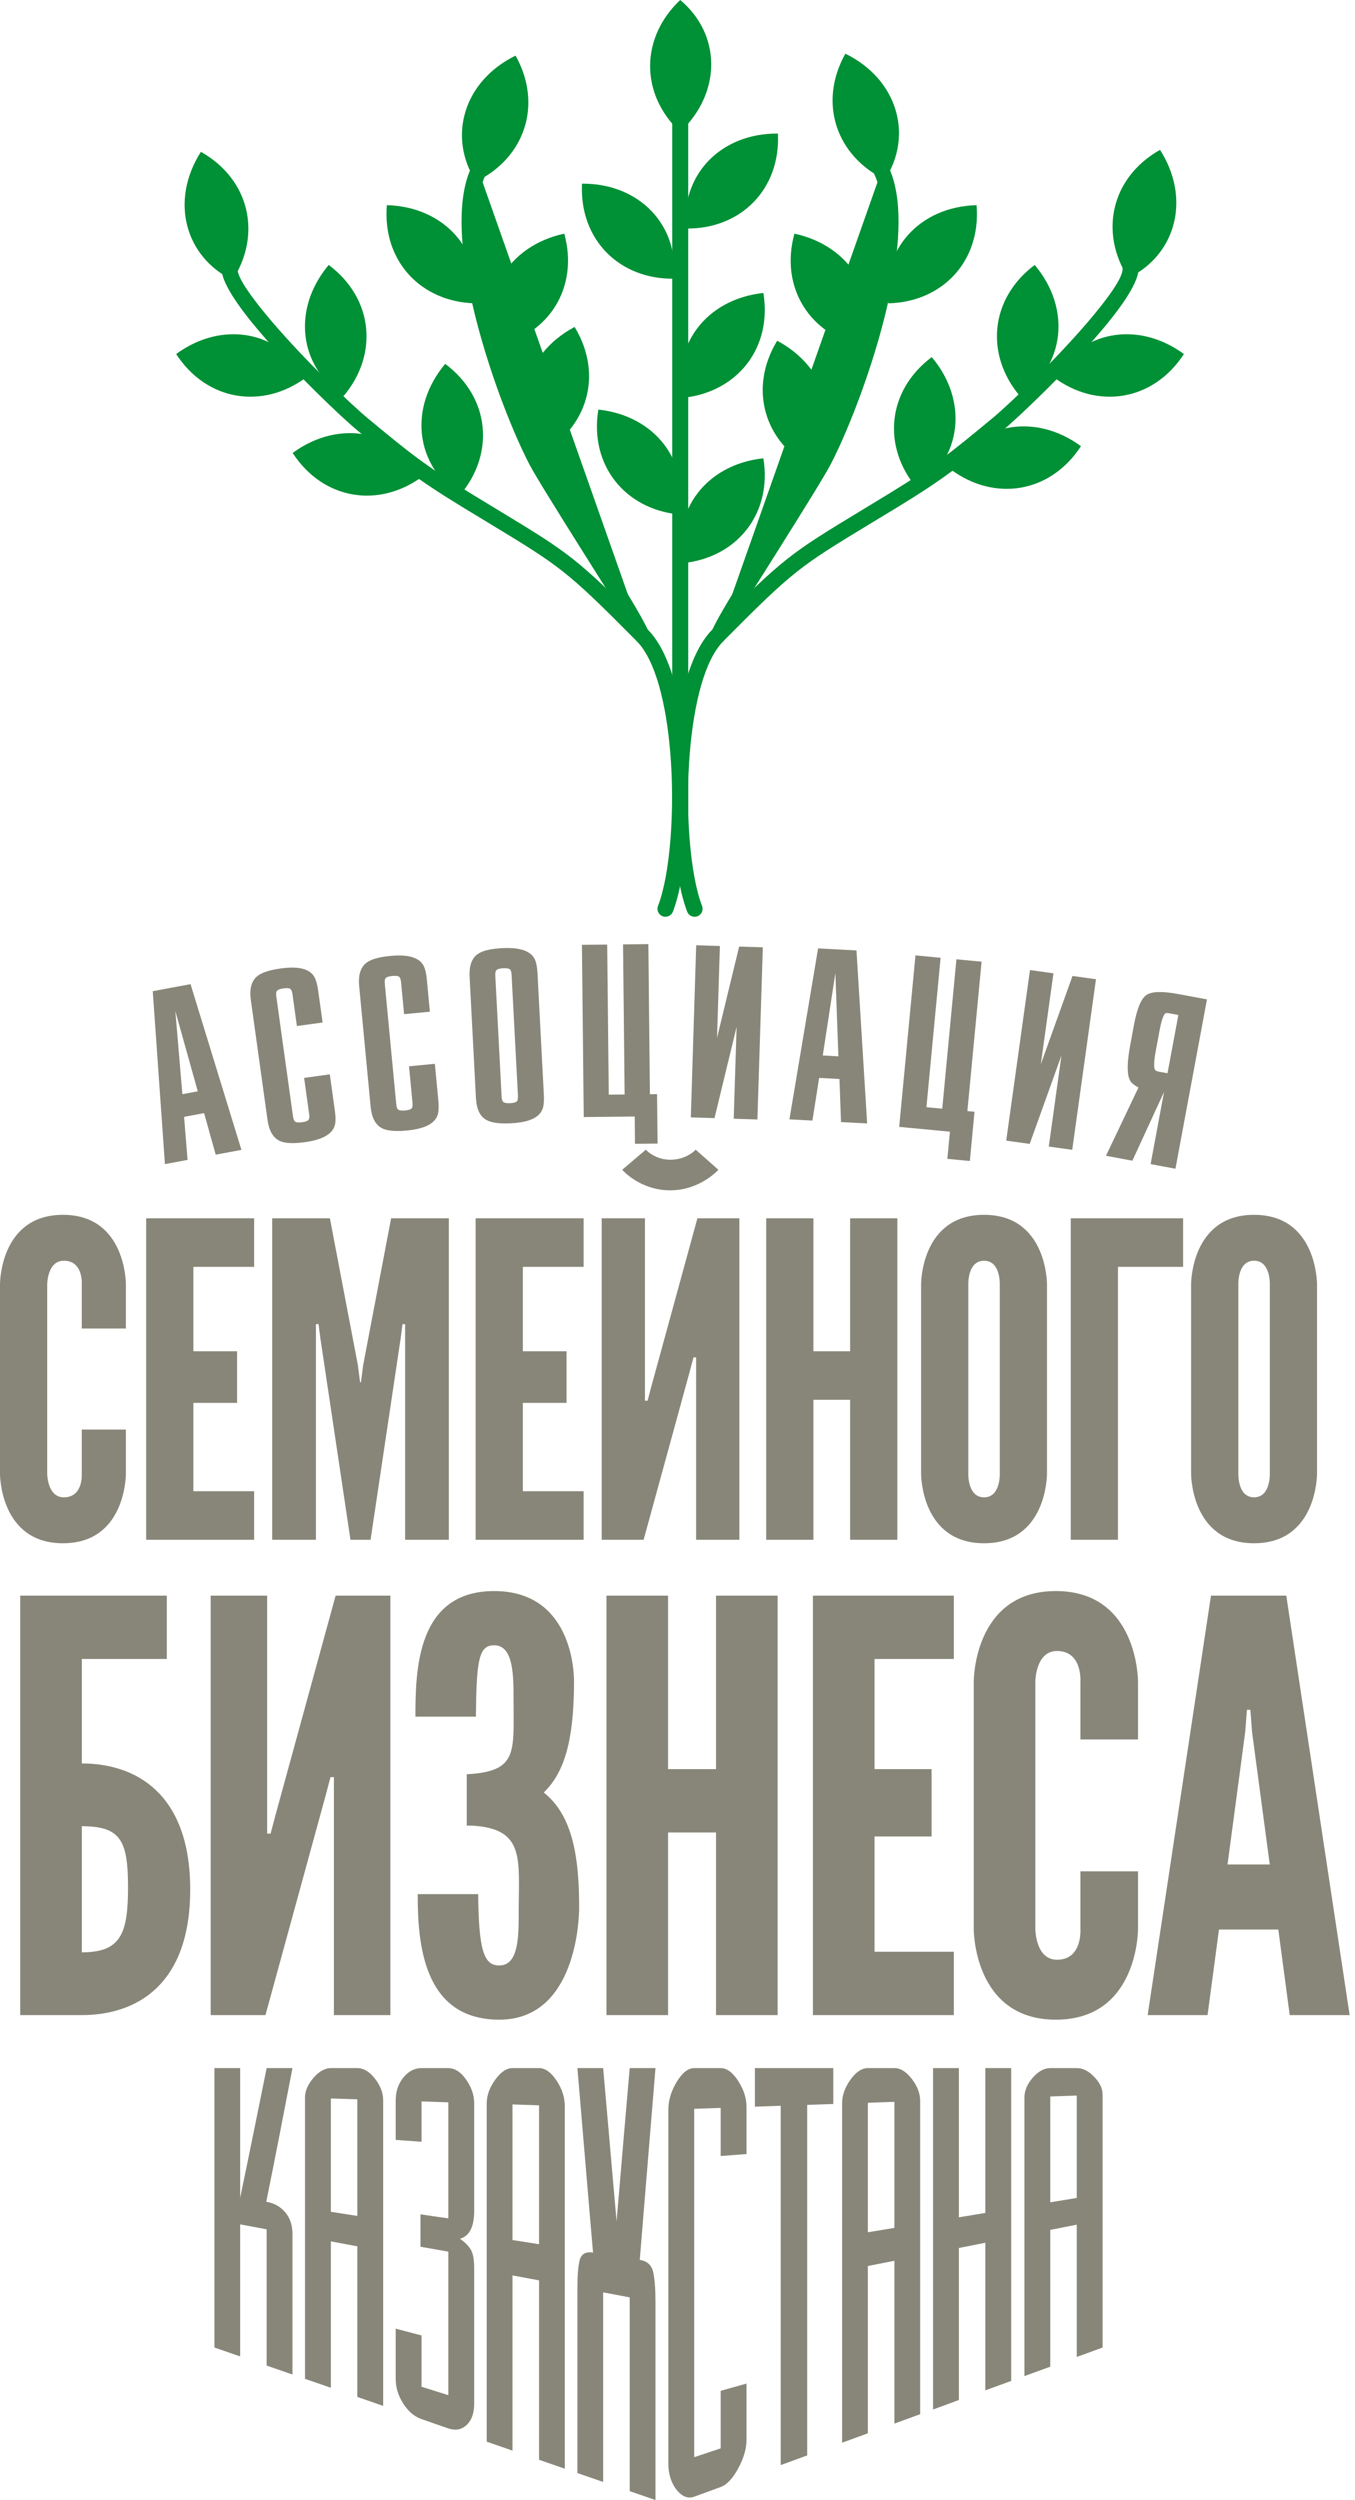 <svg width="45" height="83" viewBox="0 0 45 83" fill="none" xmlns="http://www.w3.org/2000/svg">
<path fill-rule="evenodd" clip-rule="evenodd" d="M23.316 30.076C23.369 30.213 23.301 30.366 23.165 30.419C23.028 30.471 22.875 30.404 22.822 30.267C22.402 29.186 22.21 26.95 22.383 24.909C22.526 23.22 22.922 21.643 23.648 20.911C26.039 18.502 26.227 18.388 28.669 16.908C28.836 16.807 29.019 16.696 29.502 16.402C31.07 15.445 31.582 15.023 32.949 13.892L32.961 13.883C33.511 13.427 35.04 11.964 36.135 10.681C36.798 9.903 37.296 9.213 37.281 8.922C37.281 8.898 37.282 8.86 37.283 8.823V8.822C37.283 8.815 37.284 8.806 37.284 8.773C37.284 8.626 37.403 8.507 37.549 8.507C37.696 8.507 37.815 8.626 37.815 8.773C37.815 8.778 37.814 8.803 37.812 8.841H37.812C37.812 8.866 37.811 8.891 37.811 8.897C37.833 9.344 37.279 10.156 36.537 11.025C35.421 12.334 33.861 13.826 33.299 14.291L33.287 14.301C31.901 15.448 31.383 15.876 29.778 16.855C29.65 16.933 29.28 17.157 28.943 17.361C26.556 18.808 26.372 18.919 24.024 21.285C23.396 21.918 23.046 23.372 22.912 24.952C22.745 26.925 22.922 29.063 23.316 30.077V30.076Z" fill="#009035"/>
<path fill-rule="evenodd" clip-rule="evenodd" d="M23.836 21.098C23.798 20.937 26.898 16.166 27.355 15.287C28.394 13.288 30.32 7.875 29.275 5.67" fill="#009035"/>
<path fill-rule="evenodd" clip-rule="evenodd" d="M24.095 21.037C24.128 21.18 24.039 21.323 23.896 21.356C23.754 21.389 23.611 21.3 23.578 21.158C23.532 20.964 24.487 19.439 25.43 17.932C26.174 16.743 26.912 15.565 27.119 15.165C27.724 14.001 28.634 11.663 29.067 9.493C29.362 8.015 29.436 6.628 29.035 5.783C28.973 5.651 29.029 5.493 29.162 5.43C29.294 5.368 29.452 5.424 29.515 5.557C29.971 6.52 29.903 8.021 29.588 9.597C29.145 11.818 28.211 14.215 27.59 15.41C27.386 15.803 26.636 17.002 25.878 18.212C24.994 19.625 24.09 21.02 24.095 21.037Z" fill="#009035"/>
<path fill-rule="evenodd" clip-rule="evenodd" d="M22.347 30.267C22.294 30.404 22.141 30.471 22.004 30.419C21.868 30.366 21.8 30.213 21.853 30.076C22.247 29.062 22.424 26.924 22.257 24.952C22.123 23.372 21.773 21.918 21.145 21.285C18.797 18.919 18.613 18.808 16.226 17.361C15.889 17.156 15.519 16.932 15.391 16.855C13.786 15.876 13.268 15.447 11.882 14.301L11.87 14.291C11.308 13.826 9.748 12.334 8.631 11.025C7.89 10.156 7.336 9.344 7.358 8.897C7.358 8.891 7.358 8.865 7.356 8.841C7.355 8.803 7.354 8.778 7.354 8.773C7.354 8.626 7.473 8.507 7.62 8.507C7.766 8.507 7.885 8.626 7.885 8.773C7.885 8.806 7.886 8.815 7.886 8.822H7.886L7.886 8.823C7.887 8.86 7.888 8.898 7.888 8.921C7.873 9.213 8.371 9.902 9.034 10.681C10.129 11.964 11.658 13.427 12.209 13.882L12.22 13.892C13.587 15.023 14.098 15.445 15.667 16.402C16.15 16.696 16.333 16.807 16.5 16.908C18.942 18.388 19.13 18.502 21.521 20.91C22.247 21.643 22.643 23.219 22.786 24.908C22.959 26.95 22.767 29.186 22.347 30.267L22.347 30.267Z" fill="#009035"/>
<path fill-rule="evenodd" clip-rule="evenodd" d="M21.333 21.098C21.37 20.937 18.271 16.166 17.814 15.287C16.775 13.288 14.849 7.875 15.894 5.67" fill="#009035"/>
<path fill-rule="evenodd" clip-rule="evenodd" d="M21.591 21.158C21.558 21.3 21.415 21.389 21.272 21.356C21.13 21.323 21.041 21.18 21.074 21.037C21.078 21.02 20.175 19.625 19.291 18.212C18.533 17.002 17.782 15.803 17.578 15.41C16.957 14.215 16.024 11.818 15.581 9.597C15.266 8.021 15.198 6.52 15.654 5.557C15.717 5.424 15.875 5.368 16.007 5.43C16.14 5.493 16.196 5.651 16.134 5.783C15.733 6.628 15.807 8.015 16.102 9.493C16.535 11.663 17.445 14.001 18.049 15.165C18.257 15.565 18.995 16.743 19.739 17.932C20.682 19.439 21.637 20.963 21.591 21.158Z" fill="#009035"/>
<path fill-rule="evenodd" clip-rule="evenodd" d="M22.856 26.928C22.856 27.074 22.737 27.193 22.59 27.193C22.444 27.193 22.325 27.074 22.325 26.928V4.101C22.325 3.954 22.444 3.835 22.59 3.835C22.737 3.835 22.856 3.954 22.856 4.101V26.928Z" fill="#009035"/>
<path fill-rule="evenodd" clip-rule="evenodd" d="M38.525 4.975C39.559 6.594 39.059 8.457 37.473 9.23C36.502 7.727 36.894 5.894 38.525 4.975Z" fill="#009035"/>
<path fill-rule="evenodd" clip-rule="evenodd" d="M28.075 1.782C29.8 2.626 30.342 4.477 29.39 5.963C27.779 5.184 27.16 3.415 28.075 1.782Z" fill="#009035"/>
<path fill-rule="evenodd" clip-rule="evenodd" d="M6.672 5.041C5.638 6.659 6.139 8.522 7.724 9.296C8.695 7.793 8.303 5.96 6.672 5.041Z" fill="#009035"/>
<path fill-rule="evenodd" clip-rule="evenodd" d="M17.122 1.847C15.397 2.691 14.855 4.542 15.807 6.028C17.418 5.25 18.037 3.48 17.122 1.847Z" fill="#009035"/>
<path fill-rule="evenodd" clip-rule="evenodd" d="M22.59 4.383C23.983 3.06 23.944 1.132 22.59 0C21.287 1.226 21.228 3.1 22.59 4.383Z" fill="#009035"/>
<path fill-rule="evenodd" clip-rule="evenodd" d="M26.383 7.757C28.261 8.162 29.232 9.828 28.665 11.499C26.914 11.131 25.888 9.562 26.383 7.757Z" fill="#009035"/>
<path fill-rule="evenodd" clip-rule="evenodd" d="M32.432 6.811C30.512 6.863 29.251 8.323 29.5 10.07C31.289 10.03 32.587 8.677 32.432 6.811Z" fill="#009035"/>
<path fill-rule="evenodd" clip-rule="evenodd" d="M34.363 8.796C35.599 10.266 35.345 12.178 33.874 13.152C32.716 11.788 32.866 9.919 34.363 8.796Z" fill="#009035"/>
<path fill-rule="evenodd" clip-rule="evenodd" d="M39.318 11.754C37.769 10.619 35.878 11 35.005 12.533C36.443 13.598 38.297 13.323 39.318 11.754Z" fill="#009035"/>
<path fill-rule="evenodd" clip-rule="evenodd" d="M18.74 7.757C16.862 8.162 15.891 9.828 16.458 11.499C18.209 11.131 19.235 9.562 18.74 7.757Z" fill="#009035"/>
<path fill-rule="evenodd" clip-rule="evenodd" d="M12.848 6.811C14.768 6.863 16.029 8.323 15.78 10.07C13.992 10.03 12.694 8.677 12.848 6.811Z" fill="#009035"/>
<path fill-rule="evenodd" clip-rule="evenodd" d="M10.917 8.796C9.681 10.266 9.935 12.178 11.407 13.152C12.565 11.788 12.415 9.919 10.917 8.796Z" fill="#009035"/>
<path fill-rule="evenodd" clip-rule="evenodd" d="M5.85 11.754C7.399 10.619 9.29 11 10.163 12.533C8.725 13.598 6.871 13.323 5.85 11.754Z" fill="#009035"/>
<path fill-rule="evenodd" clip-rule="evenodd" d="M25.835 4.434C23.914 4.419 22.602 5.833 22.79 7.587C24.579 7.61 25.924 6.304 25.835 4.434Z" fill="#009035"/>
<path fill-rule="evenodd" clip-rule="evenodd" d="M19.328 6.098C21.248 6.083 22.56 7.498 22.372 9.252C20.583 9.275 19.239 7.968 19.328 6.098Z" fill="#009035"/>
<path fill-rule="evenodd" clip-rule="evenodd" d="M14.786 12.08C13.55 13.55 13.804 15.462 15.276 16.436C16.434 15.072 16.284 13.203 14.786 12.08Z" fill="#009035"/>
<path fill-rule="evenodd" clip-rule="evenodd" d="M9.719 15.038C11.268 13.903 13.159 14.284 14.032 15.817C12.594 16.882 10.739 16.607 9.719 15.038Z" fill="#009035"/>
<path fill-rule="evenodd" clip-rule="evenodd" d="M30.944 11.855C32.18 13.325 31.926 15.237 30.454 16.211C29.297 14.847 29.447 12.978 30.944 11.855Z" fill="#009035"/>
<path fill-rule="evenodd" clip-rule="evenodd" d="M35.899 14.813C34.35 13.678 32.459 14.059 31.586 15.592C33.024 16.657 34.878 16.382 35.899 14.813Z" fill="#009035"/>
<path fill-rule="evenodd" clip-rule="evenodd" d="M19.083 10.854C17.388 11.758 16.911 13.627 17.913 15.079C19.496 14.245 20.054 12.454 19.083 10.854Z" fill="#009035"/>
<path fill-rule="evenodd" clip-rule="evenodd" d="M25.81 11.312C27.505 12.216 27.982 14.085 26.979 15.537C25.396 14.703 24.839 12.913 25.81 11.312Z" fill="#009035"/>
<path fill-rule="evenodd" clip-rule="evenodd" d="M25.352 9.726C23.443 9.93 22.3 11.484 22.686 13.206C24.466 13.025 25.653 11.574 25.352 9.726Z" fill="#009035"/>
<path fill-rule="evenodd" clip-rule="evenodd" d="M19.871 13.598C21.781 13.802 22.923 15.356 22.537 17.078C20.757 16.897 19.57 15.446 19.871 13.598Z" fill="#009035"/>
<path fill-rule="evenodd" clip-rule="evenodd" d="M25.352 15.215C23.443 15.418 22.3 16.972 22.686 18.694C24.466 18.513 25.653 17.062 25.352 15.215Z" fill="#009035"/>
<path fill-rule="evenodd" clip-rule="evenodd" d="M8.018 38.175L7.164 38.334L6.778 36.955L6.114 37.079L6.229 38.508L5.477 38.648L5.073 32.907L6.328 32.673L8.018 38.175ZM5.823 33.567L6.057 36.326L6.568 36.231L5.823 33.567ZM9.86 34.064L9.713 33.005C9.699 32.907 9.672 32.847 9.631 32.825C9.591 32.803 9.519 32.8 9.416 32.814C9.313 32.828 9.244 32.852 9.209 32.884C9.173 32.917 9.162 32.982 9.176 33.08L9.731 37.066C9.745 37.165 9.773 37.224 9.816 37.246C9.859 37.267 9.932 37.271 10.035 37.257C10.138 37.242 10.206 37.219 10.239 37.187C10.272 37.155 10.281 37.09 10.268 36.992L10.1 35.786L10.953 35.667L11.121 36.873C11.145 37.045 11.149 37.184 11.134 37.291C11.086 37.623 10.75 37.832 10.127 37.919C9.74 37.973 9.46 37.959 9.289 37.878C9.07 37.774 8.935 37.542 8.885 37.184L8.33 33.198C8.28 32.84 8.347 32.581 8.529 32.42C8.672 32.295 8.937 32.206 9.324 32.152C9.947 32.065 10.327 32.175 10.465 32.48C10.508 32.58 10.542 32.715 10.566 32.886L10.714 33.946L9.86 34.064ZM13.42 33.67L13.319 32.605C13.309 32.506 13.285 32.445 13.245 32.422C13.206 32.398 13.134 32.391 13.031 32.401C12.927 32.411 12.857 32.431 12.82 32.462C12.783 32.493 12.77 32.558 12.779 32.656L13.16 36.663C13.169 36.762 13.194 36.823 13.237 36.846C13.279 36.87 13.351 36.877 13.455 36.867C13.558 36.857 13.627 36.837 13.662 36.806C13.696 36.775 13.709 36.711 13.699 36.612L13.584 35.4L14.442 35.318L14.557 36.531C14.573 36.703 14.572 36.843 14.552 36.949C14.489 37.278 14.144 37.472 13.518 37.532C13.129 37.569 12.85 37.543 12.683 37.455C12.468 37.341 12.343 37.104 12.309 36.744L11.928 32.737C11.894 32.377 11.972 32.121 12.162 31.969C12.309 31.85 12.578 31.773 12.968 31.736C13.593 31.676 13.968 31.802 14.092 32.114C14.132 32.215 14.16 32.351 14.176 32.523L14.277 33.588L13.42 33.67ZM15.596 32.434C15.577 32.068 15.665 31.816 15.861 31.677C16.014 31.565 16.286 31.498 16.676 31.478C17.304 31.445 17.674 31.587 17.784 31.903C17.819 32.006 17.841 32.143 17.851 32.316L18.061 36.336C18.07 36.509 18.063 36.648 18.038 36.754C17.961 37.08 17.608 37.259 16.981 37.292C16.59 37.313 16.313 37.275 16.149 37.179C15.94 37.062 15.825 36.82 15.806 36.454L15.596 32.434ZM17.201 36.381L16.99 32.361C16.985 32.262 16.963 32.2 16.925 32.175C16.886 32.15 16.815 32.14 16.711 32.145C16.607 32.151 16.536 32.168 16.498 32.197C16.46 32.227 16.444 32.291 16.449 32.389L16.659 36.409C16.664 36.508 16.688 36.57 16.728 36.595C16.769 36.62 16.842 36.63 16.946 36.625C17.05 36.619 17.119 36.602 17.155 36.573C17.191 36.544 17.206 36.48 17.201 36.381ZM19.386 37.085L19.326 31.367L20.165 31.359L20.217 36.341L20.744 36.336L20.692 31.353L21.532 31.344L21.584 36.327L21.821 36.325L21.838 37.966L21.088 37.974L21.079 37.068L19.386 37.085ZM23.121 31.381L23.908 31.406L23.813 34.456L24.547 31.426L25.334 31.45L25.154 37.166L24.367 37.141L24.463 34.09L23.729 37.121L22.942 37.096L23.121 31.381ZM28.798 37.297L27.93 37.252L27.879 35.822L27.204 35.786L26.981 37.202L26.217 37.162L27.169 31.486L28.444 31.553L28.798 37.297ZM27.743 32.304L27.325 35.041L27.843 35.069L27.743 32.304ZM29.862 37.411L30.403 31.718L31.238 31.797L30.767 36.758L31.292 36.808L31.763 31.847L32.599 31.927L32.127 36.887L32.364 36.91L32.209 38.544L31.462 38.473L31.547 37.571L29.862 37.411ZM34.206 32.204L34.986 32.313L34.565 35.336L35.618 32.401L36.398 32.509L35.609 38.173L34.83 38.065L35.251 35.041L34.197 37.976L33.417 37.868L34.206 32.204ZM39.037 38.801L38.212 38.647L38.658 36.252L37.607 38.534L36.73 38.371L37.81 36.102C37.722 36.06 37.646 36.008 37.582 35.946C37.425 35.786 37.41 35.368 37.536 34.691L37.661 34.019C37.761 33.484 37.897 33.156 38.071 33.035C38.245 32.913 38.599 32.903 39.135 33.002L40.084 33.179L39.037 38.801ZM39.134 33.697L38.827 33.64C38.779 33.631 38.743 33.629 38.722 33.635C38.648 33.657 38.575 33.857 38.505 34.237L38.389 34.858C38.315 35.257 38.31 35.483 38.376 35.535C38.398 35.554 38.428 35.567 38.467 35.575L38.773 35.632L39.134 33.697Z" fill="#878678"/>
<path fill-rule="evenodd" clip-rule="evenodd" d="M2.715 47.46V48.926C2.715 48.926 2.773 49.71 2.12 49.71C1.568 49.71 1.568 48.926 1.568 48.926V42.639C1.568 42.639 1.568 41.855 2.12 41.855C2.773 41.855 2.715 42.639 2.715 42.639V44.106H4.181V42.639C4.181 42.639 4.196 40.331 2.091 40.331C-0.015 40.331 2.73813e-06 42.639 2.73813e-06 42.639V48.926C2.73813e-06 48.926 -0.015 51.235 2.091 51.235C4.196 51.235 4.181 48.926 4.181 48.926V47.46H2.715ZM4.854 51.119H8.44V49.507H6.422V46.574H7.874V44.861H6.422V42.059H8.44V40.447H4.854V51.119ZM12.307 51.119L13.309 44.411L13.367 43.961H13.454V44.411V51.119H14.906V40.447H12.989L12.06 45.325L11.987 45.892H11.958L11.886 45.325L10.956 40.447H9.04V51.119H10.492V44.411V43.961H10.579L10.637 44.411L11.639 51.119H12.307ZM15.796 51.119H19.382V49.507H17.364V46.574H18.816V44.861H17.364V42.059H19.382V40.447H15.796V51.119ZM21.375 51.119H19.982V40.447H21.419V46.008V46.502H21.506L21.637 46.008L23.161 40.447H24.555V51.119H23.118V45.558V45.064H23.031L22.9 45.558L21.375 51.119ZM23.103 38.168C23.103 38.168 22.813 38.502 22.261 38.502C21.739 38.502 21.448 38.168 21.448 38.168L20.664 38.836C20.664 38.836 21.245 39.518 22.261 39.518C23.249 39.518 23.858 38.836 23.858 38.836L23.103 38.168ZM28.233 51.119H29.801V40.447H28.233V44.861H27.014V40.447H25.446C25.446 40.52 25.446 51.119 25.446 51.119H27.014V46.472H28.233V51.119ZM34.771 48.926V42.639C34.771 42.639 34.786 40.331 32.681 40.331C30.575 40.331 30.59 42.639 30.59 42.639V48.926C30.59 48.926 30.575 51.235 32.681 51.235C34.786 51.235 34.771 48.926 34.771 48.926ZM33.203 42.639V48.926C33.203 48.926 33.232 49.71 32.681 49.71C32.129 49.71 32.158 48.926 32.158 48.926V42.639C32.158 42.639 32.129 41.855 32.681 41.855C33.232 41.855 33.203 42.639 33.203 42.639ZM39.291 40.447C35.72 40.447 35.56 40.447 35.56 40.447V51.119H37.128V42.059H39.291V40.447ZM43.739 48.926V42.639C43.739 42.639 43.753 40.331 41.648 40.331C39.543 40.331 39.557 42.639 39.557 42.639V48.926C39.557 48.926 39.543 51.235 41.648 51.235C43.753 51.235 43.739 48.926 43.739 48.926ZM42.171 42.639V48.926C42.171 48.926 42.2 49.71 41.648 49.71C41.096 49.71 41.126 48.926 41.126 48.926V42.639C41.126 42.639 41.096 41.855 41.648 41.855C42.2 41.855 42.171 42.639 42.171 42.639Z" fill="#878678"/>
<path fill-rule="evenodd" clip-rule="evenodd" d="M5.54 52.974H0.671V66.9H2.717C4.498 66.9 6.317 65.934 6.317 62.732C6.317 59.53 4.498 58.545 2.717 58.545V55.077H5.54V52.974ZM2.717 60.629C4.006 60.629 4.252 61.102 4.252 62.656C4.252 64.21 4.006 64.816 2.717 64.816V60.629ZM10.805 59.644L10.976 58.999H11.089V59.644V66.9H12.965V52.974H11.146L9.157 60.231L8.986 60.875H8.872V60.231V52.974H6.997V66.9H8.816L10.805 59.644ZM15.672 60.61C17.453 60.705 17.226 61.728 17.226 63.49C17.226 64.286 17.226 65.252 16.581 65.252C16.07 65.252 15.899 64.759 15.88 62.883H13.872C13.872 64.456 14.023 67.052 16.581 67.052C19.139 67.052 19.234 63.698 19.234 63.338C19.234 61.728 19.045 60.288 18.059 59.511L18.078 59.492C18.704 58.867 19.064 57.881 19.064 55.816C19.064 55.456 18.969 52.822 16.411 52.822C13.853 52.822 13.796 55.418 13.796 56.991H15.805C15.823 55.115 15.899 54.622 16.411 54.622C17.055 54.622 17.055 55.627 17.055 56.422C17.055 58.184 17.207 58.81 15.501 58.904V60.61H15.672ZM23.779 66.9H25.825V52.974H23.779V58.734H22.187V52.974H20.141C20.141 53.069 20.141 66.9 20.141 66.9H22.187V60.837H23.779V66.9ZM26.997 66.9H31.677V64.797H29.044V60.97H30.938V58.734H29.044V55.077H31.677V52.974H26.997V66.9ZM35.881 62.126V64.039C35.881 64.039 35.957 65.062 35.104 65.062C34.384 65.062 34.384 64.039 34.384 64.039V55.835C34.384 55.835 34.384 54.812 35.104 54.812C35.957 54.812 35.881 55.835 35.881 55.835V57.749H37.794V55.835C37.794 55.835 37.813 52.822 35.066 52.822C32.319 52.822 32.338 55.835 32.338 55.835V64.039C32.338 64.039 32.319 67.052 35.066 67.052C37.813 67.052 37.794 64.039 37.794 64.039V62.126H35.881ZM40.103 66.9L40.483 64.058H42.453L42.832 66.9H44.822L42.718 52.974H40.217L38.114 66.9H40.103ZM42.169 61.898H40.767L41.354 57.502L41.411 56.763H41.525L41.581 57.502L42.169 61.898Z" fill="#878678"/>
<path fill-rule="evenodd" clip-rule="evenodd" d="M7.976 68.659C7.976 69.378 7.976 70.095 7.976 70.812C7.976 71.529 7.976 72.246 7.976 72.963C8.121 72.263 8.269 71.559 8.412 70.845C8.558 70.125 8.708 69.397 8.855 68.659C9.141 68.659 9.427 68.659 9.713 68.659C9.566 69.418 9.422 70.171 9.277 70.913C9.133 71.648 8.988 72.376 8.843 73.098C9.091 73.136 9.299 73.248 9.466 73.439C9.632 73.63 9.713 73.876 9.713 74.172C9.713 74.95 9.713 75.727 9.713 76.503C9.713 77.278 9.713 78.056 9.713 78.832C9.427 78.733 9.141 78.634 8.855 78.535C8.855 77.782 8.855 77.028 8.855 76.274C8.855 75.52 8.855 74.766 8.855 74.012C8.56 73.956 8.268 73.902 7.976 73.847C7.976 74.579 7.976 75.309 7.976 76.039C7.976 76.77 7.976 77.5 7.976 78.231C7.69 78.132 7.404 78.033 7.121 77.936C7.121 76.391 7.121 74.844 7.121 73.3C7.121 71.754 7.121 70.207 7.121 68.659C7.404 68.659 7.69 68.659 7.976 68.659ZM10.988 73.43C11.28 73.475 11.572 73.522 11.867 73.567C11.867 72.922 11.867 72.276 11.867 71.632C11.867 70.986 11.867 70.342 11.867 69.696C11.572 69.687 11.28 69.677 10.988 69.667C10.988 70.295 10.988 70.922 10.988 71.549C10.988 72.176 10.988 72.803 10.988 73.43ZM11.867 68.659C12.073 68.659 12.269 68.775 12.451 69.008C12.634 69.242 12.725 69.482 12.725 69.725C12.725 71.417 12.725 73.108 12.725 74.799C12.725 76.492 12.725 78.183 12.725 79.874C12.439 79.773 12.153 79.675 11.867 79.576C11.867 78.744 11.867 77.91 11.867 77.077C11.867 76.243 11.867 75.41 11.867 74.576C11.572 74.52 11.28 74.465 10.988 74.412C10.988 75.223 10.988 76.033 10.988 76.843C10.988 77.653 10.988 78.464 10.988 79.272C10.701 79.174 10.415 79.074 10.129 78.975C10.129 77.421 10.129 75.863 10.129 74.308C10.129 72.752 10.129 71.195 10.129 69.639C10.129 69.416 10.225 69.201 10.409 68.986C10.594 68.771 10.787 68.659 10.988 68.659C11.28 68.659 11.572 68.659 11.867 68.659ZM13.141 69.738C13.141 69.436 13.226 69.181 13.395 68.974C13.565 68.765 13.766 68.659 13.999 68.659C14.291 68.659 14.584 68.659 14.878 68.659C15.102 68.659 15.303 68.787 15.48 69.041C15.658 69.296 15.748 69.559 15.748 69.823C15.748 70.419 15.748 71.014 15.748 71.607C15.748 72.201 15.748 72.796 15.748 73.39C15.748 73.93 15.589 74.242 15.274 74.323C15.442 74.441 15.562 74.563 15.636 74.687C15.71 74.811 15.748 75.018 15.748 75.303C15.748 76.052 15.748 76.801 15.748 77.547C15.748 78.293 15.748 79.042 15.748 79.788C15.748 80.115 15.663 80.354 15.492 80.512C15.324 80.668 15.117 80.7 14.878 80.618C14.583 80.517 14.291 80.413 13.999 80.312C13.761 80.23 13.559 80.058 13.392 79.797C13.225 79.536 13.141 79.262 13.141 78.969C13.141 78.416 13.141 77.863 13.141 77.31C13.427 77.386 13.713 77.461 13.999 77.535C13.999 78.103 13.999 78.67 13.999 79.238C14.294 79.329 14.592 79.424 14.89 79.518C14.89 78.724 14.89 77.928 14.89 77.136C14.89 76.343 14.89 75.548 14.89 74.753C14.58 74.699 14.271 74.645 13.964 74.59C13.964 74.232 13.964 73.873 13.964 73.514C14.271 73.559 14.58 73.605 14.89 73.648C14.89 73.007 14.89 72.364 14.89 71.722C14.89 71.081 14.89 70.437 14.89 69.796C14.592 69.786 14.294 69.775 13.999 69.765C13.999 70.213 13.999 70.658 13.999 71.105C13.713 71.085 13.427 71.063 13.141 71.043C13.141 70.607 13.141 70.173 13.141 69.738ZM17.02 74.368C17.312 74.413 17.607 74.46 17.902 74.506C17.902 73.737 17.902 72.969 17.902 72.2C17.902 71.432 17.902 70.662 17.902 69.895C17.607 69.884 17.312 69.874 17.02 69.865C17.02 70.616 17.02 71.366 17.02 72.117C17.02 72.867 17.02 73.618 17.02 74.368ZM17.902 68.659C18.108 68.659 18.3 68.799 18.483 69.073C18.669 69.352 18.757 69.635 18.757 69.922C18.757 71.93 18.757 73.936 18.757 75.942C18.757 77.947 18.757 79.955 18.757 81.959C18.471 81.859 18.185 81.761 17.902 81.663C17.902 80.672 17.902 79.678 17.902 78.686C17.902 77.694 17.902 76.701 17.902 75.706C17.607 75.651 17.312 75.596 17.02 75.542C17.02 76.512 17.02 77.481 17.02 78.451C17.02 79.421 17.02 80.39 17.02 81.358C16.734 81.26 16.448 81.16 16.164 81.062C16.164 79.193 16.164 77.32 16.164 75.451C16.164 73.58 16.164 71.709 16.164 69.837C16.164 69.569 16.257 69.308 16.442 69.051C16.628 68.792 16.819 68.659 17.02 68.659C17.312 68.659 17.607 68.659 17.902 68.659ZM20.477 73.742C20.548 72.904 20.622 72.06 20.692 71.217C20.763 70.369 20.84 69.516 20.913 68.659C21.197 68.659 21.483 68.659 21.769 68.659C21.68 69.734 21.592 70.8 21.506 71.864C21.421 72.922 21.332 73.975 21.247 75.026C21.494 75.063 21.645 75.203 21.695 75.442C21.745 75.684 21.769 76.013 21.769 76.431C21.769 77.526 21.769 78.622 21.769 79.717C21.769 80.811 21.769 81.907 21.769 83C21.483 82.9 21.197 82.803 20.913 82.704C20.913 81.633 20.913 80.56 20.913 79.489C20.913 78.416 20.913 77.344 20.913 76.271C20.618 76.216 20.323 76.161 20.031 76.105C20.031 77.155 20.031 78.206 20.031 79.254C20.031 80.302 20.031 81.351 20.031 82.399C19.745 82.3 19.459 82.202 19.176 82.103C19.176 81.078 19.176 80.05 19.176 79.026C19.176 78 19.176 76.972 19.176 75.946C19.176 75.552 19.199 75.253 19.25 75.041C19.3 74.833 19.45 74.745 19.695 74.785C19.607 73.752 19.518 72.725 19.433 71.703C19.347 70.684 19.262 69.671 19.176 68.659C19.459 68.659 19.745 68.659 20.031 68.659C20.105 69.5 20.179 70.344 20.253 71.188C20.327 72.035 20.4 72.889 20.477 73.742ZM23.934 71.578C23.934 71.046 23.934 70.513 23.934 69.98C23.639 69.99 23.347 70 23.055 70.011C23.055 71.938 23.055 73.867 23.055 75.795C23.055 77.721 23.055 79.648 23.055 81.576C23.347 81.479 23.639 81.382 23.934 81.284C23.934 80.647 23.934 80.01 23.934 79.374C24.22 79.293 24.506 79.213 24.792 79.132C24.792 79.755 24.792 80.377 24.792 81C24.792 81.293 24.7 81.608 24.518 81.945C24.334 82.286 24.14 82.492 23.934 82.567C23.639 82.675 23.347 82.782 23.055 82.888C22.854 82.962 22.659 82.89 22.477 82.669C22.291 82.444 22.197 82.125 22.197 81.811C22.197 79.85 22.197 77.886 22.197 75.924C22.197 73.963 22.197 71.998 22.197 70.035C22.197 69.722 22.292 69.416 22.477 69.112C22.66 68.811 22.854 68.659 23.055 68.659C23.347 68.659 23.639 68.659 23.934 68.659C24.14 68.659 24.334 68.805 24.518 69.089C24.7 69.371 24.792 69.657 24.792 69.95C24.792 70.471 24.792 70.992 24.792 71.512C24.506 71.535 24.22 71.556 23.934 71.578ZM27.674 68.659C27.674 69.057 27.674 69.453 27.674 69.851C27.385 69.86 27.096 69.87 26.807 69.88C26.807 71.821 26.807 73.761 26.807 75.701C26.807 77.64 26.807 79.58 26.807 81.518C26.512 81.627 26.22 81.733 25.928 81.839C25.928 79.852 25.928 77.863 25.928 75.876C25.928 73.889 25.928 71.899 25.928 69.91C25.642 69.921 25.356 69.931 25.07 69.941C25.07 69.514 25.07 69.088 25.07 68.659C25.937 68.659 26.804 68.659 27.674 68.659ZM28.822 74.109C29.114 74.062 29.409 74.014 29.704 73.965C29.704 73.268 29.704 72.57 29.704 71.873C29.704 71.175 29.704 70.478 29.704 69.78C29.409 69.79 29.114 69.8 28.822 69.81C28.822 70.527 28.822 71.244 28.822 71.96C28.822 72.677 28.822 73.394 28.822 74.109ZM29.704 68.659C29.91 68.659 30.101 68.783 30.285 69.022C30.467 69.26 30.559 69.502 30.559 69.751C30.559 71.484 30.559 73.218 30.559 74.951C30.559 76.683 30.559 78.418 30.559 80.149C30.273 80.254 29.987 80.357 29.704 80.462C29.704 79.562 29.704 78.66 29.704 77.76C29.704 76.859 29.704 75.957 29.704 75.056C29.409 75.114 29.114 75.172 28.822 75.23C28.822 76.156 28.822 77.082 28.822 78.008C28.822 78.933 28.822 79.859 28.822 80.784C28.535 80.887 28.249 80.993 27.966 81.096C27.966 79.221 27.966 77.345 27.966 75.468C27.966 73.593 27.966 71.718 27.966 69.841C27.966 69.572 28.056 69.306 28.243 69.045C28.428 68.788 28.621 68.659 28.822 68.659C29.114 68.659 29.409 68.659 29.704 68.659ZM31.845 68.659C31.845 69.487 31.845 70.312 31.845 71.137C31.845 71.963 31.845 72.787 31.845 73.613C32.137 73.565 32.429 73.517 32.724 73.468C32.724 72.667 32.724 71.866 32.724 71.064C32.724 70.263 32.724 69.462 32.724 68.659C33.01 68.659 33.296 68.659 33.582 68.659C33.582 70.391 33.582 72.124 33.582 73.854C33.582 75.585 33.582 77.314 33.582 79.045C33.296 79.149 33.01 79.254 32.724 79.357C32.724 78.541 32.724 77.724 32.724 76.908C32.724 76.091 32.724 75.274 32.724 74.457C32.429 74.516 32.137 74.574 31.845 74.632C31.845 75.474 31.845 76.316 31.845 77.156C31.845 77.997 31.845 78.839 31.845 79.679C31.559 79.784 31.273 79.888 30.987 79.993C30.987 78.106 30.987 76.216 30.987 74.328C30.987 72.439 30.987 70.549 30.987 68.659C31.273 68.659 31.559 68.659 31.845 68.659ZM34.88 73.115C35.172 73.067 35.464 73.02 35.759 72.97C35.759 72.404 35.759 71.837 35.759 71.27C35.759 70.703 35.759 70.137 35.759 69.571C35.464 69.581 35.172 69.591 34.88 69.601C34.88 70.186 34.88 70.773 34.88 71.358C34.88 71.944 34.88 72.53 34.88 73.115ZM35.759 68.659C35.966 68.659 36.158 68.759 36.343 68.954C36.526 69.145 36.618 69.34 36.618 69.54C36.618 70.939 36.618 72.34 36.618 73.74C36.618 75.138 36.618 76.538 36.618 77.936C36.331 78.04 36.045 78.145 35.759 78.249C35.759 77.518 35.759 76.786 35.759 76.053C35.759 75.322 35.759 74.59 35.759 73.857C35.464 73.915 35.172 73.973 34.88 74.031C34.88 74.789 34.88 75.546 34.88 76.303C34.88 77.059 34.88 77.815 34.88 78.572C34.594 78.675 34.308 78.779 34.022 78.884C34.022 77.342 34.022 75.799 34.022 74.258C34.022 72.716 34.022 71.173 34.022 69.63C34.022 69.41 34.113 69.19 34.299 68.977C34.485 68.765 34.68 68.659 34.88 68.659C35.172 68.659 35.464 68.659 35.759 68.659Z" fill="#878678"/>
</svg>
